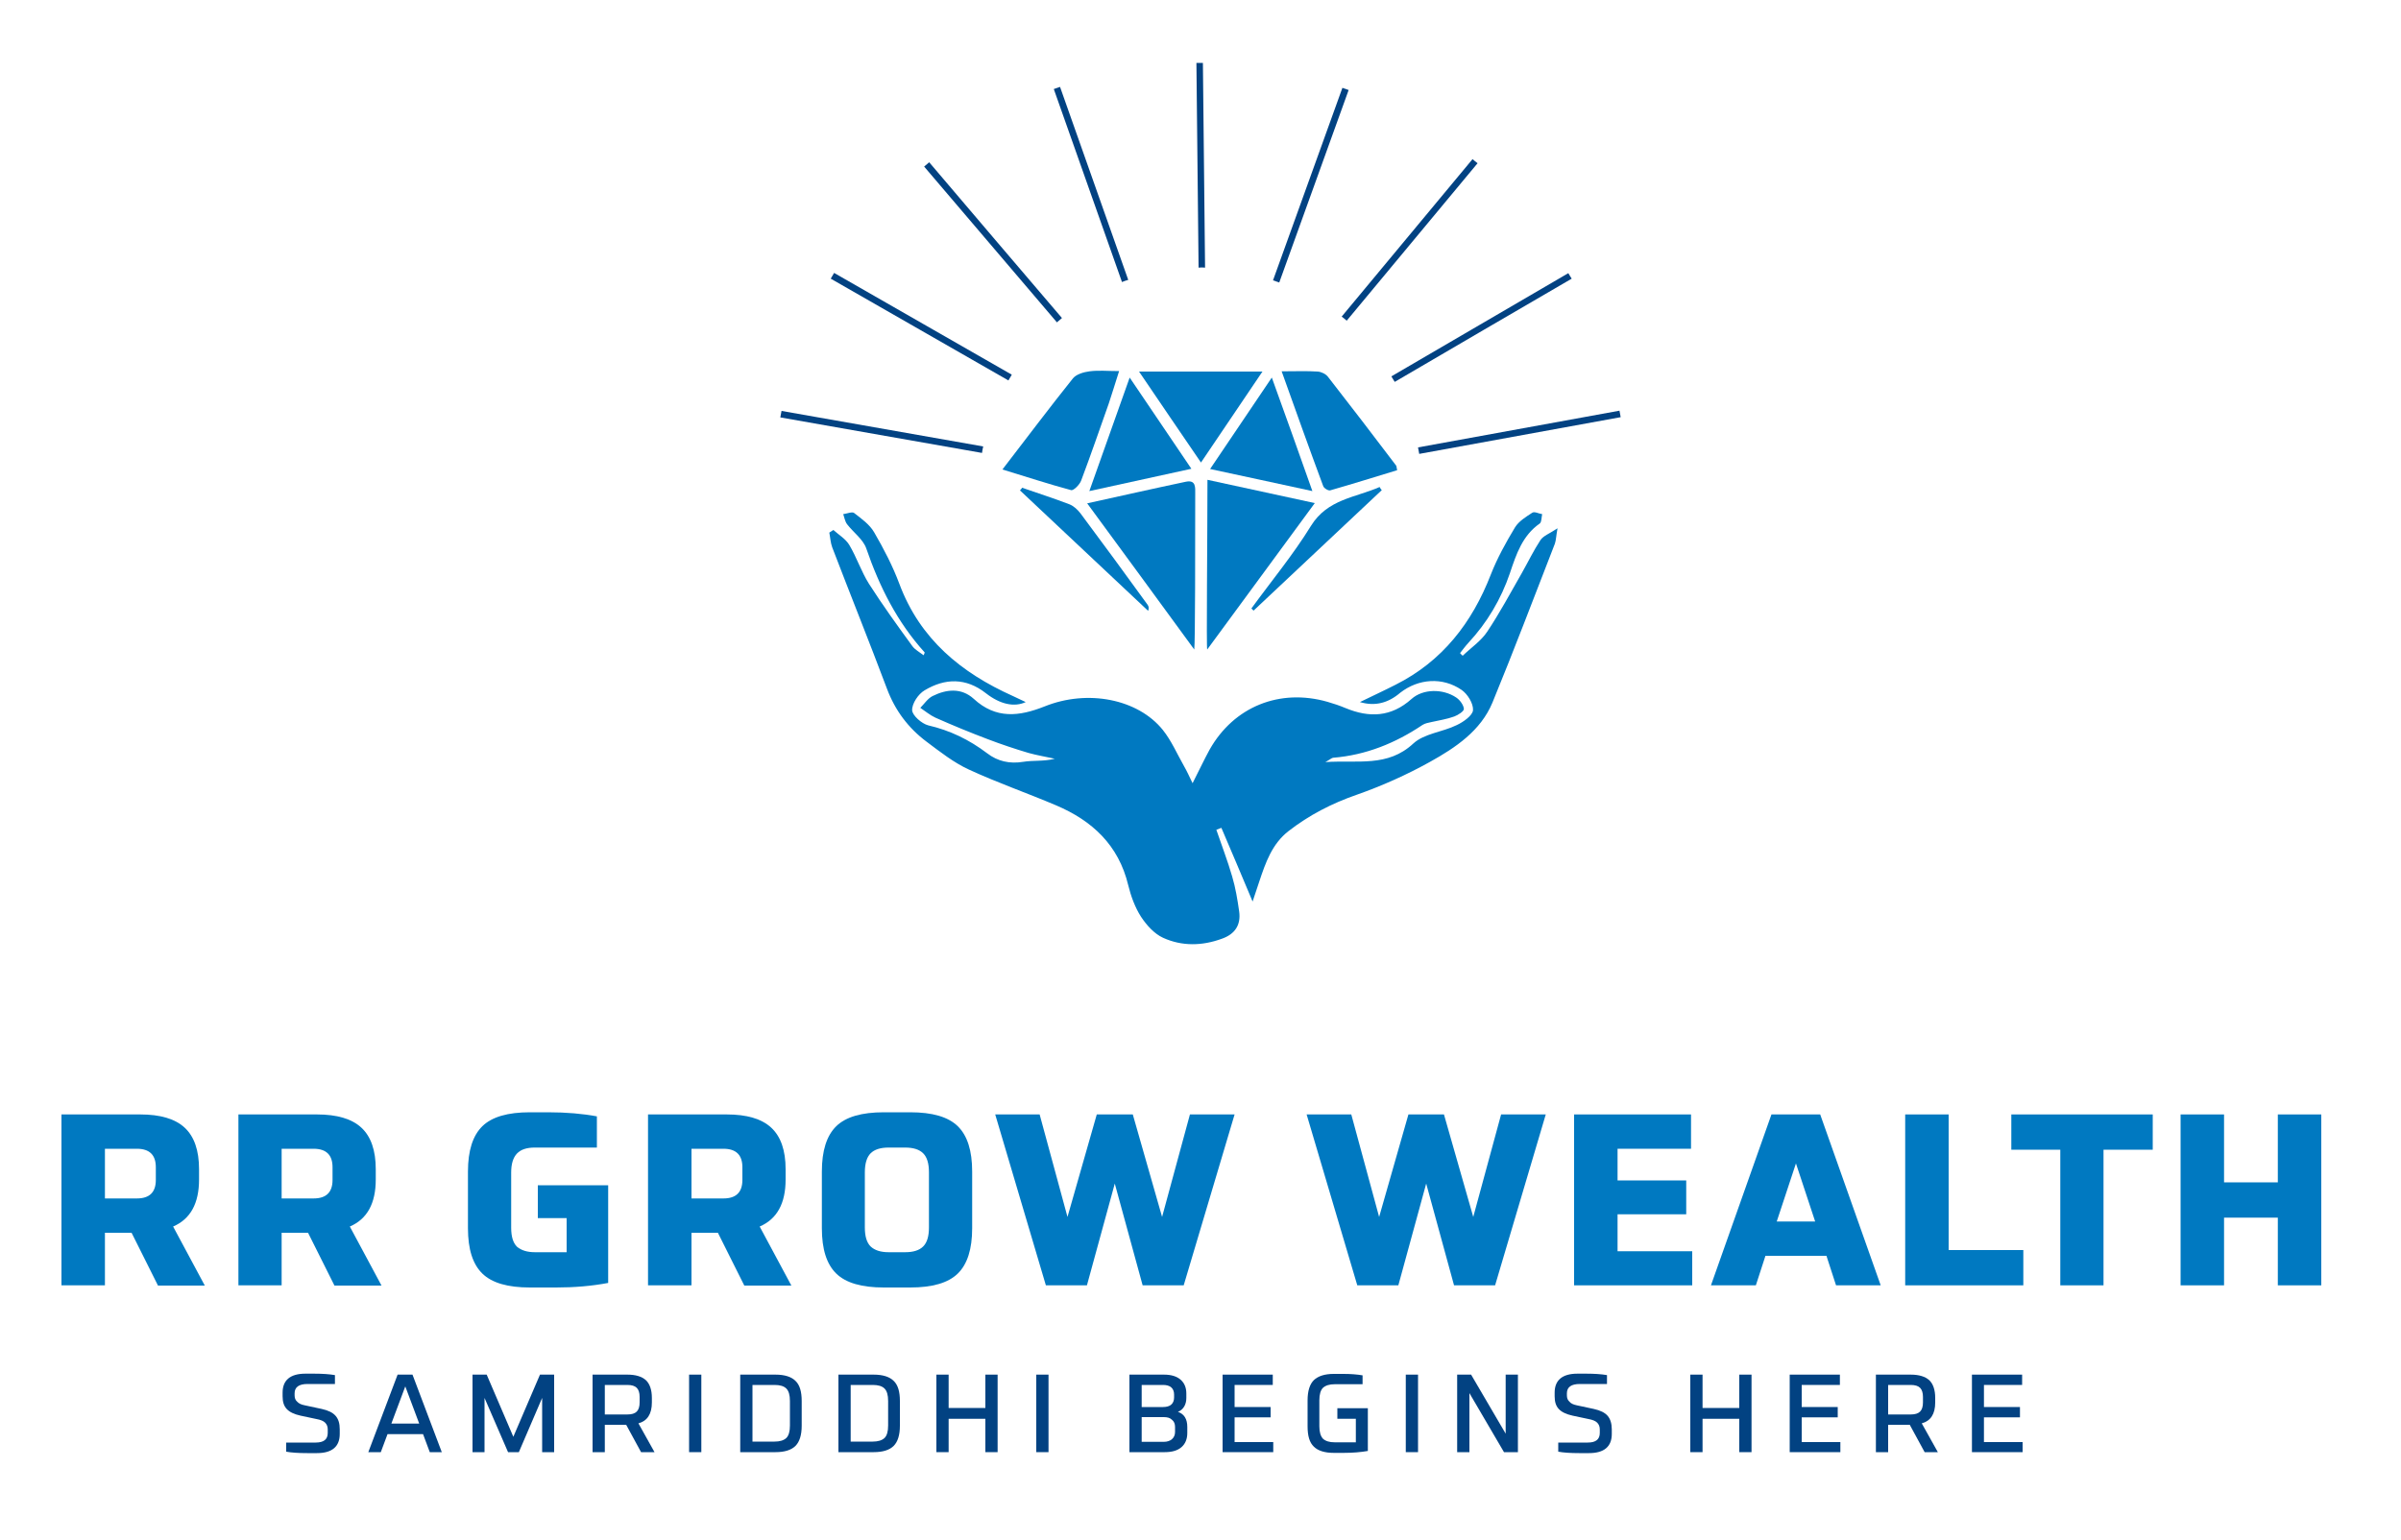 <?xml version="1.0" encoding="utf-8"?>
<!-- Generator: Adobe Illustrator 24.3.0, SVG Export Plug-In . SVG Version: 6.00 Build 0)  -->
<svg version="1.1" id="Layer_1" xmlns="http://www.w3.org/2000/svg" xmlns:xlink="http://www.w3.org/1999/xlink" x="0px" y="0px"
	 viewBox="0 0 1000 641.4" style="enable-background:new 0 0 1000 641.4;" xml:space="preserve">
<style type="text/css">
	.st0{fill:#0079C1;}
	.st1{fill:#024282;}
</style>
<g>
	<g>
		<path class="st0" d="M566.4,292.5c4.9-2.4,9.9-4.7,14.8-7.2c19.5-9.8,31.9-25.8,39.7-45.9c2.7-6.9,6.3-13.4,10.1-19.7
			c1.6-2.6,4.6-4.4,7.2-6.1c0.9-0.6,2.7,0.4,4.1,0.6c-0.3,1.3-0.2,3.3-1,3.9c-7.2,5-9.8,12.8-12.4,20.6
			c-3.7,10.9-9.5,20.7-17.4,29.2c-1.2,1.3-2.3,2.8-3.4,4.2c0.4,0.4,0.7,0.8,1.1,1.1c3.4-3.3,7.6-6.1,10.2-10
			c5.2-7.8,9.7-16.2,14.4-24.4c2.6-4.6,4.9-9.4,7.8-13.8c1.2-1.8,3.8-2.7,7.1-4.9c-0.6,3.2-0.6,4.9-1.1,6.4
			c-8.6,22.1-17,44.3-26,66.2c-4.9,11.8-15.4,18.8-26,24.7c-9.7,5.4-20,10-30.5,13.7c-10.4,3.6-19.9,8.5-28.5,15.2
			c-6.8,5.3-9.5,13.1-12.1,20.9c-0.9,2.7-1.8,5.3-2.8,8.4c-4.5-10.7-8.7-20.7-13-30.7c-0.7,0.3-1.4,0.5-2.1,0.8
			c2.2,6.5,4.7,12.9,6.6,19.5c1.4,4.7,2.2,9.6,2.9,14.5c0.8,5.7-1.8,9.5-7.2,11.4c-8.2,3-16.6,3.2-24.5-0.4
			c-3.7-1.7-6.9-5.3-9.2-8.8c-2.5-3.9-4.2-8.6-5.3-13.1c-4-16.7-15-26.9-30.1-33.3c-12-5.1-24.4-9.4-36.3-14.9
			c-6.3-2.9-12-7.4-17.6-11.6c-7.6-5.7-13.1-13-16.5-22.1c-7.4-19.7-15.3-39.3-22.8-58.9c-0.7-1.9-0.8-4.1-1.2-6.1
			c0.6-0.4,1.1-0.7,1.7-1.1c2.2,2,5.1,3.7,6.6,6.2c3.1,5.2,5,11.1,8.2,16.2c5.7,8.9,11.9,17.5,18.1,26c1.1,1.5,3,2.5,4.7,3.8
			c0.3-0.9,0.5-1.1,0.4-1.2c-11.4-12.6-18.8-27.3-24.3-43.3c-1.3-3.8-5.4-6.7-8-10.1c-0.9-1.2-1.1-2.8-1.6-4.2
			c1.5-0.2,3.7-1.1,4.5-0.5c3.1,2.4,6.5,4.8,8.4,8.1c4,6.9,7.7,14,10.5,21.5c8.6,23,25.7,37,47.3,46.7c1.7,0.8,3.4,1.6,5.3,2.5
			c-4.7,2.2-10.6,1-16.6-3.7c-8.3-6.5-17-6.3-25.5-1.2c-2.6,1.5-5.3,5.5-5.2,8.3c0.1,2.2,4,5.6,6.7,6.3c9.1,2.1,17.1,6,24.5,11.6
			c4.4,3.4,9.4,4.5,15,3.6c4.2-0.7,8.6-0.1,13.2-1.3c-3.6-0.8-7.3-1.4-10.9-2.4c-5.7-1.7-11.4-3.6-16.9-5.7
			c-7.4-2.8-14.7-5.8-21.9-9c-2.2-1-4.2-2.7-6.3-4.1c1.7-1.7,3.1-3.9,5.1-4.9c5.8-2.9,12-3.5,17.1,1.1c9.3,8.6,19,7.4,29.6,3.2
			c17.9-7.2,38.8-3.1,49.2,9.8c3.6,4.5,6,10.1,8.9,15.2c1.1,1.9,2,3.9,3.5,7c2.8-5.5,4.8-9.8,7.1-14c10.1-17.9,29.2-25.6,49.1-19.9
			c2.5,0.7,5.1,1.6,7.5,2.6c9.9,4.1,19,3.8,27.5-3.8c4.8-4.3,13.1-4.3,18.6-0.6c1.5,1,3,3,3.2,4.7c0.1,1-2.4,2.6-4,3.2
			c-3,1.1-6.3,1.6-9.4,2.3c-1.3,0.3-2.7,0.5-3.8,1.2c-11.3,7.6-23.6,12.6-37.3,13.7c-0.6,0.1-1.2,0.7-3.2,1.8
			c13.6-0.9,25.9,2.2,36.6-7.7c4.5-4.2,12.2-4.8,18.1-7.7c2.8-1.3,6.6-4,6.8-6.2c0.2-2.8-2.3-6.8-4.8-8.5
			c-7.9-5.4-17.9-4.7-25.5,1.2C578.3,292.8,572.8,294.4,566.4,292.5z"/>
		<g>
			<g>
				<path class="st0" d="M502.9,199.9c14.9,3.2,29.2,6.3,44.7,9.7c-15.1,20.5-30.5,41.6-44.8,61
					C502.4,270.5,502.9,223.3,502.9,199.9z"/>
				<path class="st0" d="M452.8,209.7c14.6-3.2,27.8-6.2,41.1-9c4.3-0.9,3.9,2.5,3.9,5.1c0,20.1,0,62.3-0.4,64.8
					C482.4,250,467.9,230.3,452.8,209.7z"/>
				<path class="st0" d="M417.5,195.6c10.4-13.5,19.7-25.9,29.4-38c1.4-1.7,4.5-2.6,6.9-2.9c3.7-0.5,7.5-0.1,12.3-0.1
					c-1.6,5-2.9,9.3-4.3,13.5c-3.8,10.7-7.5,21.5-11.5,32.1c-0.6,1.7-3.2,4.3-4.2,4C436.8,201.7,427.7,198.7,417.5,195.6z"/>
				<path class="st0" d="M533.8,154.7c5.9,0,10.5-0.2,15,0.1c1.5,0.1,3.4,1,4.3,2.2c9.6,12.3,19,24.6,28.4,37
					c0.2,0.3,0.1,0.7,0.4,1.9c-9.2,2.8-18.5,5.7-27.9,8.4c-0.8,0.2-2.6-0.9-2.9-1.8C545.3,186.9,539.7,171.2,533.8,154.7z"/>
				<path class="st0" d="M474.4,154.8c17.4,0,33.6,0,51.4,0c-8.7,12.9-16.8,24.9-25.6,37.9C491.4,179.8,483.2,167.8,474.4,154.8z"/>
				<path class="st0" d="M546.6,204.6c-14.9-3.2-28-6.1-42.6-9.2c8.6-12.8,16.7-24.7,25.7-38.1C535.5,173.4,540.8,188.1,546.6,204.6
					z"/>
				<path class="st0" d="M470.5,157.3c9.1,13.4,17,25.2,25.7,38c-14.6,3.2-27.8,6.1-42.5,9.3C459.4,188.5,464.7,173.7,470.5,157.3z"
					/>
				<path class="st0" d="M425.7,203.2c6.6,2.3,13.2,4.4,19.7,6.9c1.8,0.7,3.5,2.3,4.7,3.9c9.4,12.6,18.7,25.3,27.9,38
					c0.4,0.6,0.6,1.3,0.2,2.5c-17.8-16.7-35.6-33.5-53.4-50.2C425.2,203.9,425.5,203.6,425.7,203.2z"/>
				<path class="st0" d="M575.5,204.2c-17.8,16.7-35.6,33.5-53.4,50.2c-0.3-0.3-0.6-0.6-0.9-0.9c8.3-11.4,17.4-22.4,24.8-34.4
					c6.9-11.2,18.6-11.8,28.6-16.2C574.9,203.5,575.2,203.9,575.5,204.2z"/>
			</g>
		</g>
		<g>
			<path class="st1" d="M409,188.7c-28-4.9-56-9.9-84-14.8c0.2-0.9,0.3-1.8,0.5-2.7c28,4.9,56,9.9,84,14.8
				C409.3,186.9,409.1,187.8,409,188.7z"/>
			<path class="st1" d="M440.2,134.3c-18.4-21.6-36.9-43.3-55.3-64.9c0.7-0.6,1.4-1.2,2.1-1.8c18.4,21.6,36.8,43.3,55.3,64.9
				C441.6,133.1,440.9,133.7,440.2,134.3z"/>
			<path class="st1" d="M467.3,117.5c-9.5-26.8-18.9-53.6-28.4-80.4c0.9-0.3,1.7-0.6,2.6-0.9c9.5,26.8,18.9,53.6,28.4,80.4
				C469,116.8,468.1,117.2,467.3,117.5z"/>
			<path class="st1" d="M499.2,111.5c-0.3-28.4-0.6-56.9-0.9-85.3c0.9,0,1.8,0,2.7,0c0.3,28.4,0.6,56.8,0.9,85.3
				C501,111.4,500.1,111.4,499.2,111.5z"/>
			<path class="st1" d="M591.1,189.1c28-5.1,55.9-10.2,83.9-15.3c-0.2-0.9-0.3-1.8-0.5-2.7c-28,5.1-55.9,10.2-83.9,15.3
				C590.8,187.3,590.9,188.2,591.1,189.1z"/>
			<path class="st1" d="M558.8,131.9c18.2-21.9,36.3-43.7,54.5-65.6c0.7,0.6,1.4,1.2,2.1,1.7c-18.2,21.9-36.3,43.7-54.5,65.6
				C560.2,133,559.5,132.4,558.8,131.9z"/>
			<path class="st1" d="M530.2,116.8c9.6-26.7,19.3-53.5,28.9-80.2c0.9,0.3,1.7,0.6,2.6,0.9c-9.6,26.7-19.3,53.5-28.9,80.2
				C532,117.4,531.1,117.1,530.2,116.8z"/>
			<path class="st1" d="M420,158.5c-24.7-14.1-49.3-28.3-74-42.4c0.5-0.8,0.9-1.6,1.4-2.4c24.7,14.1,49.3,28.3,74,42.4
				C420.9,156.9,420.5,157.7,420,158.5z"/>
			<path class="st1" d="M579.5,156.8c24.6-14.3,49.1-28.7,73.7-43c0.5,0.8,0.9,1.6,1.4,2.3c-24.6,14.3-49.1,28.6-73.7,43
				C580.4,158.4,580,157.6,579.5,156.8z"/>
		</g>
	</g>
	<g>
		<path class="st0" d="M43.7,513.5v22H25.6v-71.2h32.8c8.3,0,14.5,1.8,18.5,5.5c4,3.7,6,9.5,6,17.3v4.3c0,10-3.6,16.5-10.8,19.6
			l13.2,24.6H65.8l-11-22H43.7z M43.7,499.3H57c5.3,0,7.9-2.6,7.9-7.7v-5.3c0-5.1-2.6-7.7-7.9-7.7H43.7V499.3z"/>
		<path class="st0" d="M117.3,513.5v22H99.3v-71.2H132c8.3,0,14.5,1.8,18.5,5.5c4,3.7,6,9.5,6,17.3v4.3c0,10-3.6,16.5-10.8,19.6
			l13.2,24.6h-19.6l-11-22H117.3z M117.3,499.3h13.3c5.3,0,7.9-2.6,7.9-7.7v-5.3c0-5.1-2.6-7.7-7.9-7.7h-13.3V499.3z"/>
		<path class="st0" d="M222.8,521.7H236v-14.2h-12v-13.7h29.3v40.7c-6.9,1.3-14.1,1.9-21.7,1.9h-10.9c-9.2,0-15.8-1.9-19.8-5.8
			c-4-3.9-6-10.1-6-18.9v-23.6c0-8.7,2-15,6-18.9c4-3.9,10.6-5.8,19.8-5.8h7.6c7.6,0,14.4,0.6,20.3,1.7v13h-25.9
			c-3.3,0-5.8,0.8-7.4,2.5c-1.6,1.7-2.4,4.3-2.4,7.9v23c0,3.7,0.8,6.3,2.4,7.9C217.1,520.9,219.5,521.7,222.8,521.7z"/>
		<path class="st0" d="M288,513.5v22h-18.1v-71.2h32.8c8.3,0,14.5,1.8,18.5,5.5c4,3.7,6,9.5,6,17.3v4.3c0,10-3.6,16.5-10.8,19.6
			l13.2,24.6h-19.6l-11-22H288z M288,499.3h13.3c5.3,0,7.9-2.6,7.9-7.7v-5.3c0-5.1-2.6-7.7-7.9-7.7H288V499.3z"/>
		<path class="st0" d="M379.1,536.4h-11c-9.2,0-15.8-1.9-19.8-5.8c-4-3.9-6-10.1-6-18.9v-23.6c0-8.7,2-15,6-18.9
			c4-3.9,10.6-5.8,19.8-5.8h11c9.2,0,15.8,1.9,19.8,5.8c4,3.9,6,10.2,6,18.9v23.6c0,8.7-2,15-6,18.9
			C394.9,534.5,388.3,536.4,379.1,536.4z M370.1,521.7h6.9c3.4,0,5.9-0.8,7.5-2.4c1.6-1.6,2.4-4.2,2.4-7.9v-23
			c0-3.7-0.8-6.3-2.4-7.9c-1.6-1.6-4.1-2.4-7.5-2.4h-6.9c-3.4,0-5.9,0.8-7.5,2.4c-1.6,1.6-2.4,4.3-2.4,7.9v23c0,3.7,0.8,6.3,2.4,7.9
			C364.3,520.9,366.8,521.7,370.1,521.7z"/>
		<path class="st0" d="M471.8,464.3L484,507l11.6-42.7h18.6L493,535.5h-17.1l-11.6-42.4l-11.6,42.4h-17.1l-21.1-71.2H433l11.6,42.7
			l12.2-42.7H471.8z"/>
		<path class="st0" d="M601.4,464.3l12.2,42.7l11.6-42.7h18.6l-21.1,71.2h-17.1l-11.6-42.4l-11.6,42.4h-17.1l-21.1-71.2h18.6
			l11.6,42.7l12.2-42.7H601.4z"/>
		<path class="st0" d="M704.8,535.5h-49.2v-71.2h48.7v14.3h-30.6v13.2h28.6v14.1h-28.6v15.4h31.1V535.5z"/>
		<path class="st0" d="M764.7,535.5l-4-12.3h-25.4l-4,12.3h-18.7l25.2-71.2h20.3l25.2,71.2H764.7z M748,484.7l-8,24.2h16L748,484.7z
			"/>
		<path class="st0" d="M793.5,464.3h18.1v56.5h31.1v14.7h-49.2V464.3z"/>
		<path class="st0" d="M837.7,479v-14.7h58.9V479h-20.5v56.5h-18V479H837.7z"/>
		<path class="st0" d="M926.3,535.5h-18.1v-71.2h18.1v28.3h22.4v-28.3h18.1v71.2h-18.1v-28.2h-22.4V535.5z"/>
	</g>
	<g>
		<path class="st1" d="M127,585.5l7,1.5c2.7,0.6,4.6,1.5,5.8,2.9s1.7,3.2,1.7,5.6v1.9c0,5.3-3.2,8-9.5,8h-4.1
			c-3.6,0-6.6-0.2-8.7-0.6v-3.8h12.3c3.3,0,5-1.3,5-4v-1.5c0-1.2-0.4-2.1-1.1-2.8c-0.7-0.7-1.9-1.2-3.6-1.5l-6.6-1.4
			c-2.7-0.6-4.6-1.5-5.8-2.8c-1.2-1.3-1.7-3-1.7-5.3v-1.5c0-5.2,3.2-7.9,9.5-7.9h3.6c3.5,0,6.4,0.2,8.7,0.6v3.7h-11.4
			c-3.6,0-5.4,1.3-5.4,3.9v0.8c0,1.1,0.3,2,1,2.6C124.4,584.7,125.4,585.2,127,585.5z"/>
		<path class="st1" d="M179,605l-2.8-7.5h-14.8l-2.8,7.5h-5.2l12.2-32.3h6.2l12.2,32.3H179z M168.8,577.6l-5.8,15.5h11.6
			L168.8,577.6z"/>
		<path class="st1" d="M216.1,605h-4.5l-9.8-22.6V605h-5v-32.3h5.9l11.1,25.9l11.1-25.9h5.9V605h-5v-22.6L216.1,605z"/>
		<path class="st1" d="M251.9,593.6V605h-5.1v-32.3h14.5c3.5,0,6,0.8,7.7,2.3c1.6,1.5,2.5,4,2.5,7.4v1.9c0,4.8-1.9,7.7-5.6,8.7
			l6.7,12H267l-6.2-11.4H251.9z M251.9,589.3h9.4c1.8,0,3.1-0.4,3.9-1.2c0.8-0.8,1.2-2.1,1.2-3.8V582c0-1.7-0.4-3-1.2-3.8
			c-0.8-0.8-2.1-1.2-3.9-1.2h-9.4V589.3z"/>
		<path class="st1" d="M292.1,605h-5.1v-32.3h5.1V605z"/>
		<path class="st1" d="M323,605h-14.7v-32.3H323c3.8,0,6.6,0.9,8.3,2.6c1.8,1.7,2.6,4.5,2.6,8.4V594c0,3.9-0.9,6.7-2.6,8.4
			C329.6,604.1,326.8,605,323,605z M313.4,600.6h9.2c2.2,0,3.8-0.5,4.9-1.5c1-1,1.5-2.7,1.5-5.2v-10.2c0-2.5-0.5-4.2-1.5-5.2
			c-1-1-2.6-1.5-4.9-1.5h-9.2V600.6z"/>
		<path class="st1" d="M363.9,605h-14.7v-32.3h14.7c3.8,0,6.6,0.9,8.3,2.6c1.8,1.7,2.6,4.5,2.6,8.4V594c0,3.9-0.9,6.7-2.6,8.4
			C370.5,604.1,367.7,605,363.9,605z M354.3,600.6h9.2c2.2,0,3.8-0.5,4.9-1.5c1-1,1.5-2.7,1.5-5.2v-10.2c0-2.5-0.5-4.2-1.5-5.2
			c-1-1-2.6-1.5-4.9-1.5h-9.2V600.6z"/>
		<path class="st1" d="M395.1,605H390v-32.3h5.1v13.9h15.3v-13.9h5.1V605h-5.1v-13.9h-15.3V605z"/>
		<path class="st1" d="M436.7,605h-5.1v-32.3h5.1V605z"/>
		<path class="st1" d="M485.1,605h-14.7v-32.3h14.4c3,0,5.3,0.7,6.9,2.1s2.4,3.3,2.4,5.8v1.8c0,1.4-0.3,2.6-0.9,3.6
			c-0.6,1-1.5,1.8-2.6,2.2c2.6,0.9,3.9,3,3.9,6.3v2.5c0,2.5-0.8,4.5-2.4,5.9S488.2,605,485.1,605z M475.5,586.2h8.9
			c1.4,0,2.6-0.3,3.4-1c0.8-0.7,1.2-1.7,1.2-3V581c0-1.3-0.4-2.3-1.2-3c-0.8-0.7-2-1-3.4-1h-8.9V586.2z M484.7,590.4h-9.2v10.3h9.2
			c1.4,0,2.6-0.4,3.4-1.1c0.8-0.7,1.3-1.7,1.3-3v-2.1c0-1.3-0.4-2.3-1.3-3C487.3,590.7,486.2,590.4,484.7,590.4z"/>
		<path class="st1" d="M530.4,605h-21.2v-32.3h20.9v4.3h-15.9v9.2h15v4.3h-15v10.3h16.1V605z"/>
		<path class="st1" d="M555.9,600.9h8.8v-9.8H557v-4.4h12.7v17.8c-2.9,0.5-6.2,0.8-10,0.8h-4.2c-3.8,0-6.6-0.9-8.3-2.6
			c-1.8-1.7-2.6-4.5-2.6-8.4v-10.9c0-3.9,0.9-6.7,2.6-8.4c1.8-1.7,4.5-2.6,8.3-2.6h4c3,0,5.7,0.2,8,0.6v3.7h-11.6
			c-2.2,0-3.8,0.5-4.9,1.5c-1,1-1.5,2.8-1.5,5.2v10.8c0,2.4,0.5,4.1,1.5,5.2C552.1,600.4,553.7,600.9,555.9,600.9z"/>
		<path class="st1" d="M590.6,605h-5.1v-32.3h5.1V605z"/>
		<path class="st1" d="M627.1,572.7h5.1V605h-5.8l-14.4-24.6V605h-5.1v-32.3h5.8l14.4,24.6V572.7z"/>
		<path class="st1" d="M656.8,585.5l7,1.5c2.7,0.6,4.6,1.5,5.8,2.9c1.1,1.3,1.7,3.2,1.7,5.6v1.9c0,5.3-3.2,8-9.5,8h-4.1
			c-3.6,0-6.6-0.2-8.7-0.6v-3.8h12.3c3.3,0,5-1.3,5-4v-1.5c0-1.2-0.4-2.1-1.1-2.8c-0.7-0.7-1.9-1.2-3.6-1.5l-6.6-1.4
			c-2.7-0.6-4.6-1.5-5.8-2.8c-1.2-1.3-1.7-3-1.7-5.3v-1.5c0-5.2,3.2-7.9,9.5-7.9h3.6c3.5,0,6.4,0.2,8.7,0.6v3.7H658
			c-3.6,0-5.4,1.3-5.4,3.9v0.8c0,1.1,0.3,2,1,2.6C654.2,584.7,655.3,585.2,656.8,585.5z"/>
		<path class="st1" d="M709.1,605H704v-32.3h5.1v13.9h15.3v-13.9h5.1V605h-5.1v-13.9h-15.3V605z"/>
		<path class="st1" d="M766.6,605h-21.2v-32.3h20.9v4.3h-15.9v9.2h15v4.3h-15v10.3h16.1V605z"/>
		<path class="st1" d="M786.4,593.6V605h-5.1v-32.3h14.5c3.5,0,6,0.8,7.7,2.3c1.6,1.5,2.5,4,2.5,7.4v1.9c0,4.8-1.9,7.7-5.6,8.7
			l6.7,12h-5.5l-6.2-11.4H786.4z M786.4,589.3h9.4c1.8,0,3.1-0.4,3.9-1.2c0.8-0.8,1.2-2.1,1.2-3.8V582c0-1.7-0.4-3-1.2-3.8
			c-0.8-0.8-2.1-1.2-3.9-1.2h-9.4V589.3z"/>
		<path class="st1" d="M842.5,605h-21.2v-32.3h20.9v4.3h-15.9v9.2h15v4.3h-15v10.3h16.1V605z"/>
	</g>
</g>
</svg>

